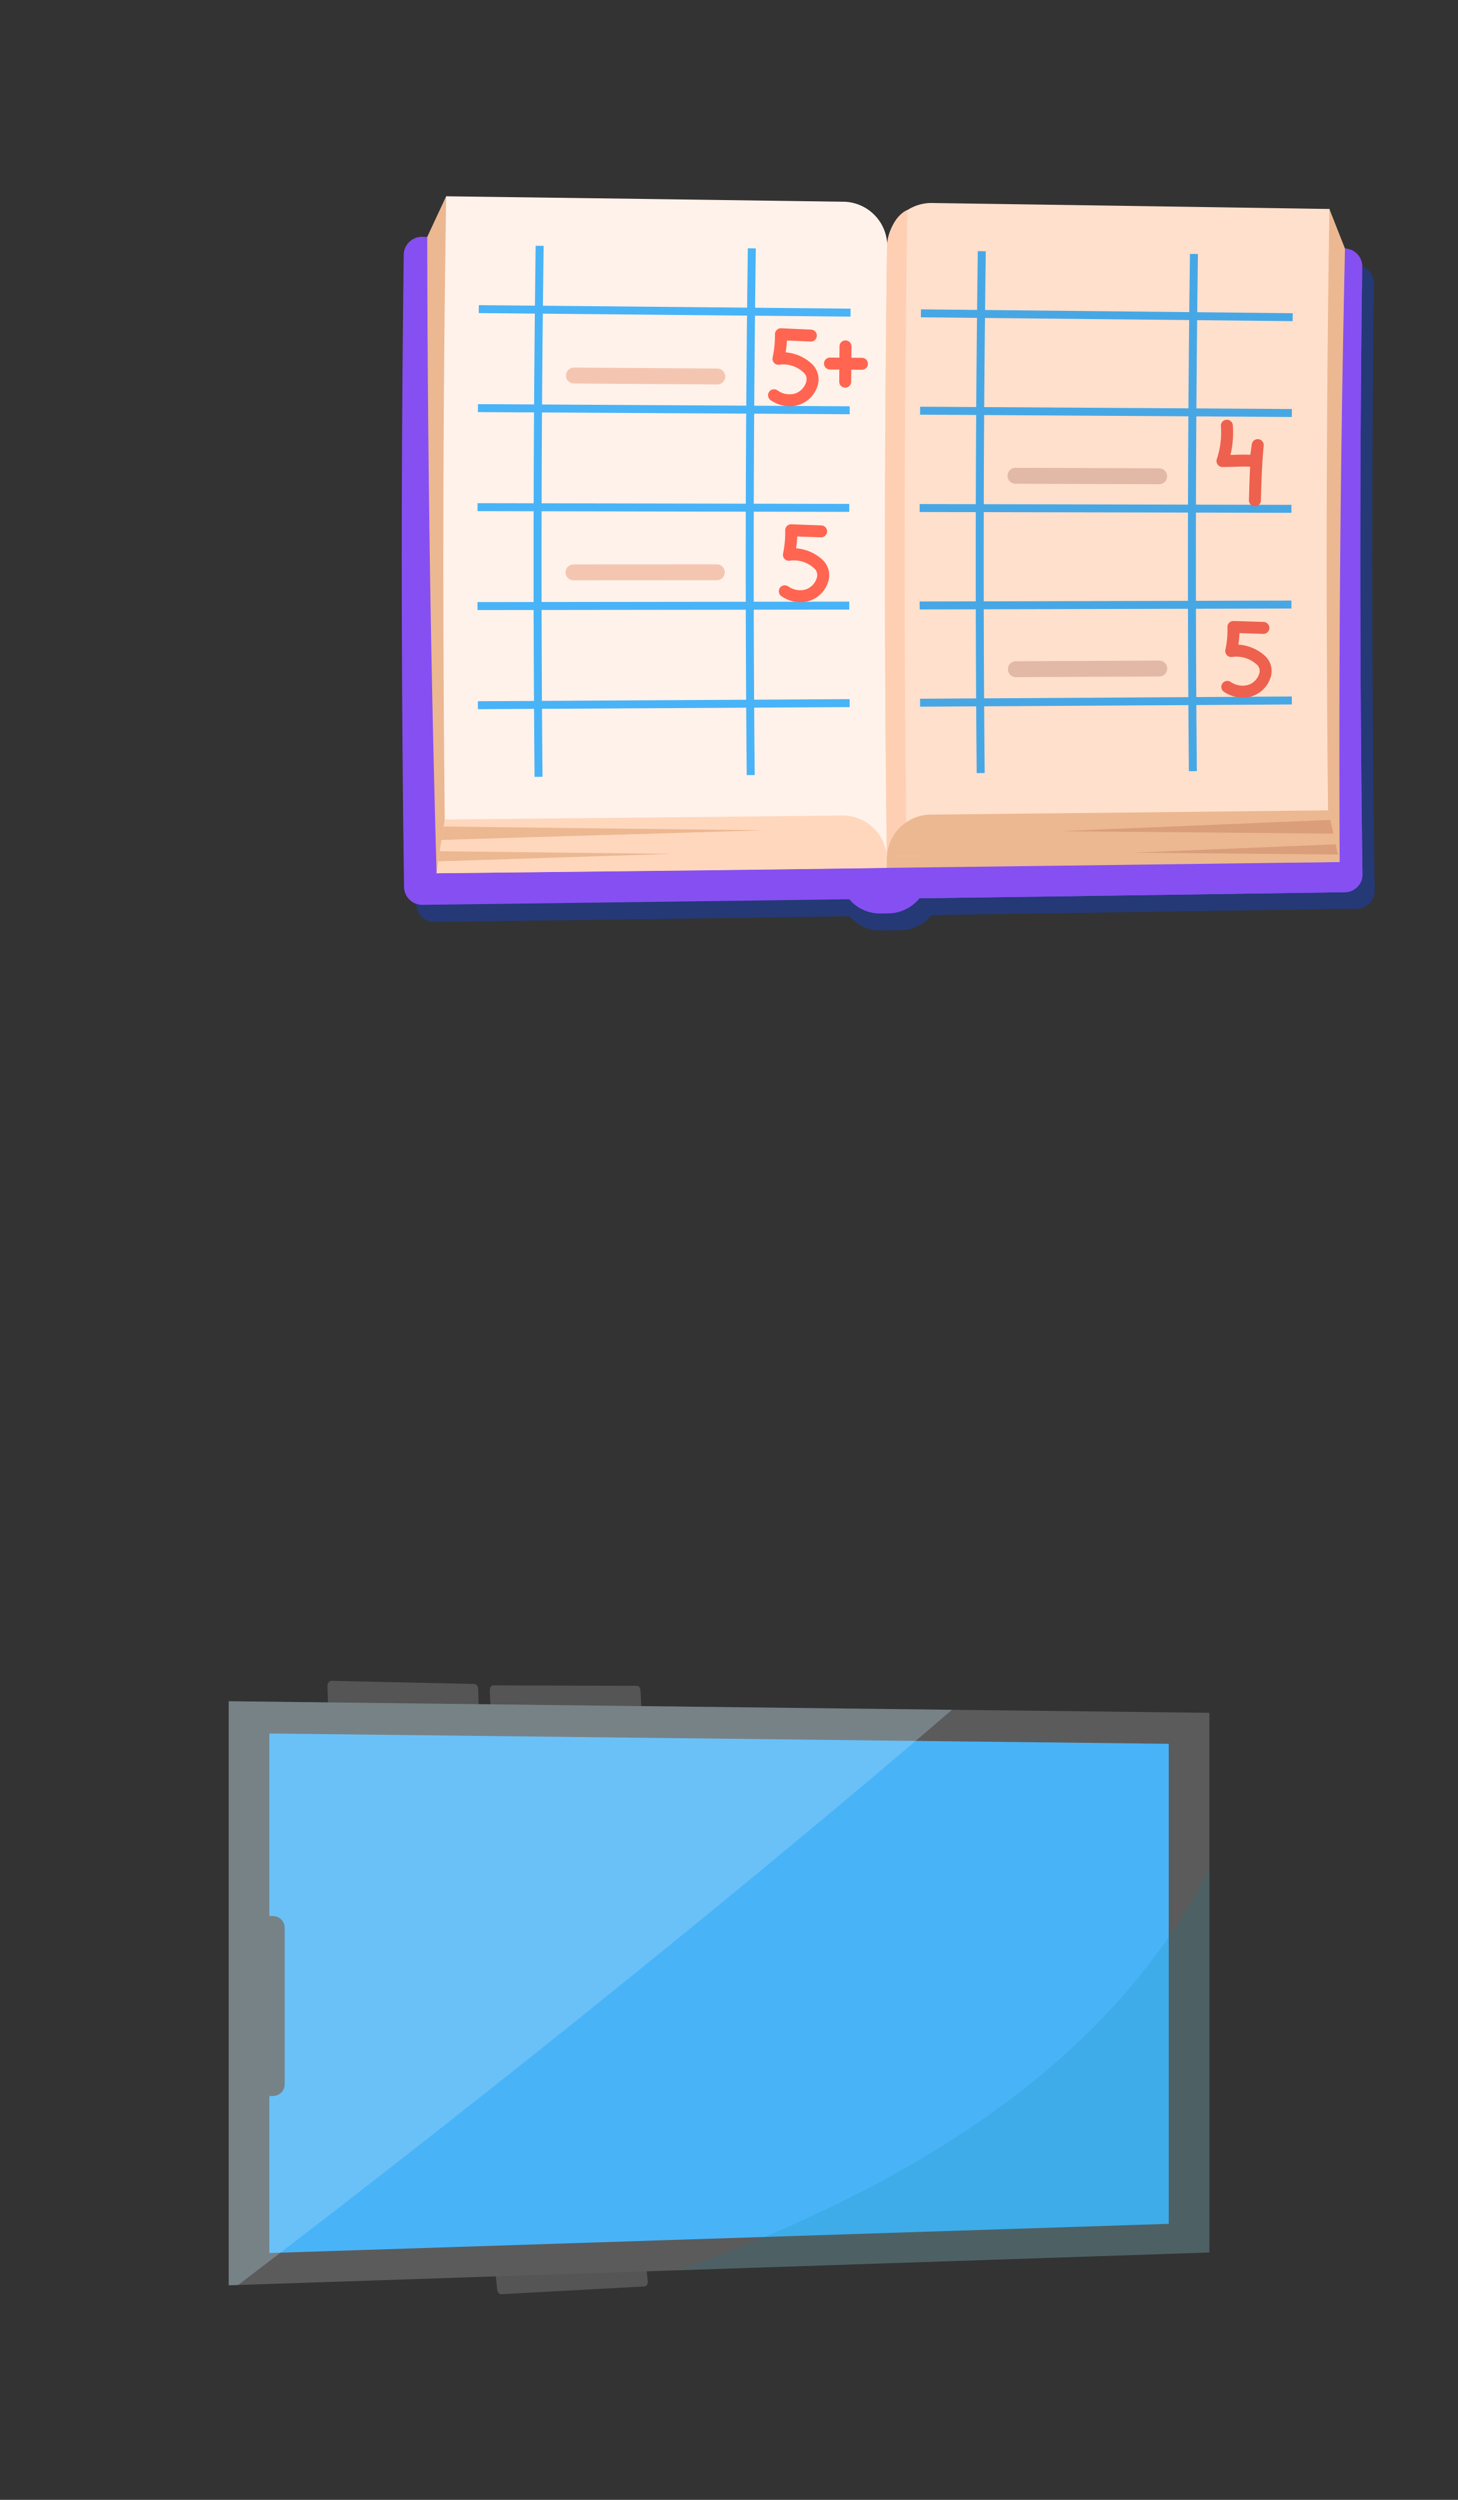 <svg width="280" height="480" fill="none" xmlns="http://www.w3.org/2000/svg"><rect width="100%" height="100%" fill="#333333" stroke="none"/><path d="M63.001 327.942l-.114-4.14c-.016-.589.332-1.07.768-1.061l27.416.598c.413.009.753.459.768 1.019l.162 5.876-29-2.292zm31.251.883l-.196-4.247c-.024-.529.28-.967.672-.966l27.578.087c.372.001.685.4.708.902l.276 5.974-29.038-1.75zm29.706 104.966l.44 4.228c.055.527-.224.982-.615 1.004l-27.537 1.496c-.371.02-.707-.36-.759-.86l-.62-5.948 29.091.08z" fill="#545554"/><path d="M43.92 438.808l1.82-.061 6.16-.207 20.294-.676 55.051-1.848 42.773-1.429 5.876-.195h.004l56.353-1.89V328.885l-1.099-.016-48.313-.566-98.93-1.17-5.138-.061-34.851-.413v112.149z" fill="#5B5B5C"/><path d="M224.45 427l-172.723 5.609v-99.753l172.723 1.979V427z" fill="#49B3F7"/><path d="M54.672 400.204V370.16a2.256 2.256 0 00-2.258-2.254H50.91a2.256 2.256 0 00-2.258 2.254v30.044a2.256 2.256 0 002.258 2.254h1.505a2.256 2.256 0 002.257-2.254z" fill="#5B5B5C"/><path d="M130.516 435.907l101.736-3.405v-73.544c-12.485 23.775-37.055 53.531-101.736 76.949z" fill="#00879F" opacity=".15"/><path d="M43.92 438.807l1.82-.061c51.19-38.959 101.383-79.788 137.099-110.444l-138.92-1.644v112.149z" fill="#BFE6F6" opacity=".28"/><path d="M260.705 174.482c-59.121.92-118.242 1.771-177.365 2.555a3.51 3.51 0 01-2.441-1.092 3.5 3.5 0 01-.96-2.493c-.59-40.348-.64-80.695-.15-121.04a3.497 3.497 0 01.955-2.494 3.51 3.51 0 012.439-1.098c59.123.656 118.246 1.371 177.369 2.145a3.429 3.429 0 012.383 1.086c.619.663.949 1.544.918 2.45-.472 38.816-.424 77.628.145 116.438a3.418 3.418 0 01-.912 2.451 3.43 3.43 0 01-2.381 1.092z" fill="#243976"/><path d="M173.242 178.608l-4.327.064a7.782 7.782 0 01-5.449-2.373 7.761 7.761 0 01-2.179-5.523 2.018 2.018 0 01.527-1.457 2.032 2.032 0 011.404-.66l15.414-.198a2.03 2.03 0 011.99 2.058 7.738 7.738 0 01-2.014 5.568 7.769 7.769 0 01-5.366 2.521z" fill="#243976"/><path d="M258.357 171.316c-59.121.874-118.243 1.683-177.366 2.428a3.502 3.502 0 01-3.4-3.589c-.56-40.366-.58-80.73-.058-121.092a3.498 3.498 0 01.956-2.495 3.51 3.51 0 012.44-1.096c59.123.69 118.246 1.444 177.368 2.261a3.42 3.42 0 013.299 3.54 4341.94 4341.94 0 00.057 116.5 3.421 3.421 0 01-3.296 3.543z" fill="#864FF1"/><path d="M170.89 175.377l-2.028.029a7.782 7.782 0 01-5.448-2.378 7.761 7.761 0 01-2.174-5.523 2.025 2.025 0 011.933-2.116l13.115-.16a2.04 2.04 0 011.421.621c.373.386.577.904.568 1.44a7.743 7.743 0 01-2.018 5.568 7.77 7.77 0 01-5.369 2.519z" fill="#864FF1"/><path d="M258.357 171.316c-29.845.441-59.691.867-89.537 1.278-.617-42.02-.637-84.038-.061-126.053 29.846.383 59.692.78 89.538 1.193a3.428 3.428 0 013.298 3.539c-.502 38.836-.483 77.67.057 116.5a3.427 3.427 0 01-3.295 3.543z" fill="#864FF1"/><path d="M257.275 165.519a89521.37 89521.37 0 01-173.43 2.16 4513.768 4513.768 0 01-1.792-122.194c1.449-3.12 2.175-4.68 3.629-7.795a10344.482 10344.482 0 0084.514 25.786 8230.998 8230.998 0 0185.108-23.348 3003.53 3003.53 0 002.992 7.606c-.879 39.26-1.22 78.521-1.021 117.785z" fill="#ECB891"/><path d="M85.683 37.69c-.659 42.57-.715 85.137-.17 127.703 28.279-.313 56.557-.639 84.835-.976-.496-38.921-.483-77.839.038-116.755a8.53 8.53 0 00-2.22-6.141 8.562 8.562 0 00-5.917-2.782c-25.522-.362-51.044-.712-76.566-1.05z" fill="#FFF2EA"/><path d="M161.986 156.593c-25.523.26-51.046.512-76.57.755 0 0-1.13 6.736-1.568 10.331 27.61-.306 58.775-.605 86.459-1.035v-2.226a8.49 8.49 0 00-2.649-5.514 8.523 8.523 0 00-5.672-2.311z" fill="#FFD7BD"/><path d="M255.306 40.128c-.641 41.08-.696 82.156-.166 123.231-28.278.365-56.555.718-84.834 1.059-.496-38.921-.483-77.84.038-116.756a8.538 8.538 0 012.399-6.077 8.565 8.565 0 015.998-2.61c25.522.373 51.043.757 76.565 1.153z" fill="#FFE0CC"/><path d="M170.345 47.661c-.522 38.922-.535 77.84-.038 116.757 1.485-2.622 2.229-3.931 3.718-6.549a4399.74 4399.74 0 01.226-117.554s-3.463 1.25-3.906 7.346z" fill="#FFCFB3"/><path d="M178.476 156.423c25.523-.268 51.046-.543 76.568-.826l2.231 9.922c-28.263.365-58.663-1.442-86.927-1.101a8.446 8.446 0 012.513-5.57 8.479 8.479 0 015.615-2.425z" fill="#ECB891"/><path d="M255.475 157.433c-17.219.721-34.836 1.445-52.055 2.17 17.23.164 35.432.32 52.662.468l-.607-2.638zm1.038 4.69c-12.74.534-26.308 1.069-39.048 1.606 12.748.121 26.738.236 39.486.346l-.438-1.952z" fill="#DA9E7B"/><path d="M85.192 158.703c20.398.25 41.054.489 61.452.717-20.387.672-41.48 1.192-61.867 1.864l.415-2.581zm-.75 4.739c14.55.178 30.106.349 44.655.511-14.541.48-30.402.96-44.943 1.44l.288-1.951z" fill="#ECB891"/><path d="M102.658 149.166a4549.65 4549.65 0 01.213-101.977l1.531.019a4558.762 4558.762 0 00-.213 101.945l-1.531.013zm40.745-.337c-.309-33.576-.237-67.61.212-101.156l1.531.02a4514.493 4514.493 0 00-.212 101.122l-1.531.014z" fill="#49B3F7"/><path d="M163.334 60.795c-23.798-.233-47.595-.458-71.393-.678l.014-1.53c23.798.22 47.597.446 71.394.679l-.015 1.529zm-.162 18.745c-23.799-.14-47.597-.277-71.395-.41l.008-1.528c23.799.131 47.597.268 71.396.409l-.009 1.529zm-71.47 17.075l-.003 1.53 71.396.14.003-1.53-71.396-.14zm71.39 18.904l-71.397.091.002 1.53 71.397-.091-.002-1.53zM91.78 136.172l-.008-1.529c23.798-.129 47.596-.262 71.394-.399l.009 1.529c-23.799.137-47.598.27-71.396.399z" fill="#49B3F7"/><path d="M151.67 78.013a6.469 6.469 0 01-3.679-1.182 1.138 1.138 0 01-.473-.74 1.144 1.144 0 01.93-1.33 1.15 1.15 0 01.859.19 3.932 3.932 0 003.321.632 3.343 3.343 0 002.24-2.407 1.739 1.739 0 00-.653-1.746 5.703 5.703 0 00-4.436-1.426 1.15 1.15 0 01-1.412-1.321c.324-1.46.477-2.953.456-4.448a1.154 1.154 0 01.335-.864 1.11 1.11 0 01.864-.336l5.749.254a1.15 1.15 0 011.097 1.197 1.15 1.15 0 01-1.199 1.095l-4.549-.2a20.474 20.474 0 01-.242 2.277 8.349 8.349 0 014.938 2.125 4.085 4.085 0 011.298 3.887 5.537 5.537 0 01-1.954 3.13 5.556 5.556 0 01-3.49 1.213zm13.919-7.012h-.008l-6.266-.049a1.15 1.15 0 01.009-2.295h.009l6.265.05a1.149 1.149 0 01-.009 2.294z" fill="#FF6551"/><path d="M162.315 74.436h-.009a1.153 1.153 0 01-1.056-.716 1.142 1.142 0 01-.084-.44l.058-6.78a1.146 1.146 0 01.34-.812 1.134 1.134 0 01.82-.325 1.152 1.152 0 011.055.719c.056.14.085.289.083.44l-.058 6.776a1.145 1.145 0 01-1.149 1.138zm-8.605 41.196a6.477 6.477 0 01-3.644-1.155 1.145 1.145 0 01.443-2.071c.299-.055.609.01.86.181a3.928 3.928 0 003.325.607 3.333 3.333 0 002.219-2.423 1.732 1.732 0 00-.669-1.738 5.689 5.689 0 00-4.45-1.392 1.142 1.142 0 01-1.069-.266 1.148 1.148 0 01-.352-1.043c.311-1.462.452-2.955.418-4.45a1.15 1.15 0 01.326-.867 1.152 1.152 0 01.863-.342l5.752.21a1.136 1.136 0 011.035.746c.052.141.076.291.071.442a1.169 1.169 0 01-1.19 1.104l-4.551-.166a20.234 20.234 0 01-.222 2.278c1.837.13 3.58.863 4.956 2.085a4.078 4.078 0 011.332 3.875 5.538 5.538 0 01-5.453 4.385z" fill="#FF6551"/><path d="M137.803 73.827h-.011l-27.583-.191a1.533 1.533 0 01-1.521-1.536 1.527 1.527 0 011.532-1.525h.011l27.583.192a1.531 1.531 0 01-.011 3.06zm-27.725 37.604a1.532 1.532 0 01-.001-3.061l27.584-.015h.001a1.536 1.536 0 011.53 1.53 1.529 1.529 0 01-1.529 1.531l-27.584.015h-.001z" fill="#F4C6B1"/><path d="M187.57 148.447c-.307-33.281-.236-67.002.211-100.227l1.531.021a4449.11 4449.11 0 00-.21 100.192l-1.532.014zm40.747-.366a4432.81 4432.81 0 01.208-99.333l1.532.02c-.439 32.945-.51 66.354-.209 99.299l-1.531.014z" fill="#47A7E5"/><path d="M248.244 61.668c-23.798-.253-47.595-.5-71.392-.738l.015-1.53c23.798.239 47.595.485 71.392.739l-.015 1.529zm-.156 18.399c-23.799-.153-47.597-.302-71.395-.446l.01-1.53c23.798.145 47.596.294 71.394.447l-.009 1.53zm-71.471 16.716l-.004 1.53 71.395.153.004-1.53-71.395-.153zm71.389 18.532l-71.395.182.004 1.529 71.395-.182-.004-1.529zm-71.311 20.38l-.009-1.529c23.798-.141 47.596-.284 71.395-.432l.01 1.53c-23.799.147-47.597.291-71.396.431z" fill="#47A7E5"/><path d="M240.998 97.227h-.033a1.149 1.149 0 01-1.117-1.18c.059-2.104.119-4.254.235-6.425-.999-.065-2.011-.03-3.067.006-.748.023-1.5.045-2.259.04a1.148 1.148 0 01-1.076-1.512 16.11 16.11 0 00.785-6.323 1.144 1.144 0 011.058-1.231 1.15 1.15 0 011.235 1.055 18.444 18.444 0 01-.459 5.697l.639-.02c1.038-.035 2.101-.069 3.182-.008l.278-1.99a1.149 1.149 0 012.283.267c-.341 3.534-.44 7.08-.535 10.51a1.15 1.15 0 01-1.149 1.114zm-2.324 36.734a6.555 6.555 0 01-3.614-1.116 1.145 1.145 0 01-.317-1.592 1.15 1.15 0 011.594-.316 4 4 0 003.342.583 3.29 3.29 0 002.204-2.374 1.648 1.648 0 00-.636-1.643 5.835 5.835 0 00-2.106-1.161 5.844 5.844 0 00-2.395-.218 1.166 1.166 0 01-.569.003 1.155 1.155 0 01-.81-.746 1.152 1.152 0 01-.043-.565 18.52 18.52 0 00.399-4.361 1.151 1.151 0 01.322-.869c.23-.225.54-.35.862-.348l5.751.183a1.158 1.158 0 01.802.361 1.147 1.147 0 01-.875 1.933l-4.552-.144a19.776 19.776 0 01-.21 2.2 8.494 8.494 0 015.011 2.072 3.986 3.986 0 011.299 3.777 5.58 5.58 0 01-3.777 4.093 5.738 5.738 0 01-1.682.248z" fill="#ED614E"/><path d="M222.609 92.981h-.006l-27.584-.096a1.535 1.535 0 01-1.527-1.533 1.532 1.532 0 011.532-1.528h.005l27.585.097a1.528 1.528 0 011.077 2.614 1.53 1.53 0 01-1.082.446zm-27.563 37.043a1.531 1.531 0 01-.007-3.06l27.584-.128h.007a1.533 1.533 0 011.089 2.609c-.287.288-.676.45-1.082.451l-27.584.128h-.007z" fill="#E2B9A7"/></svg>